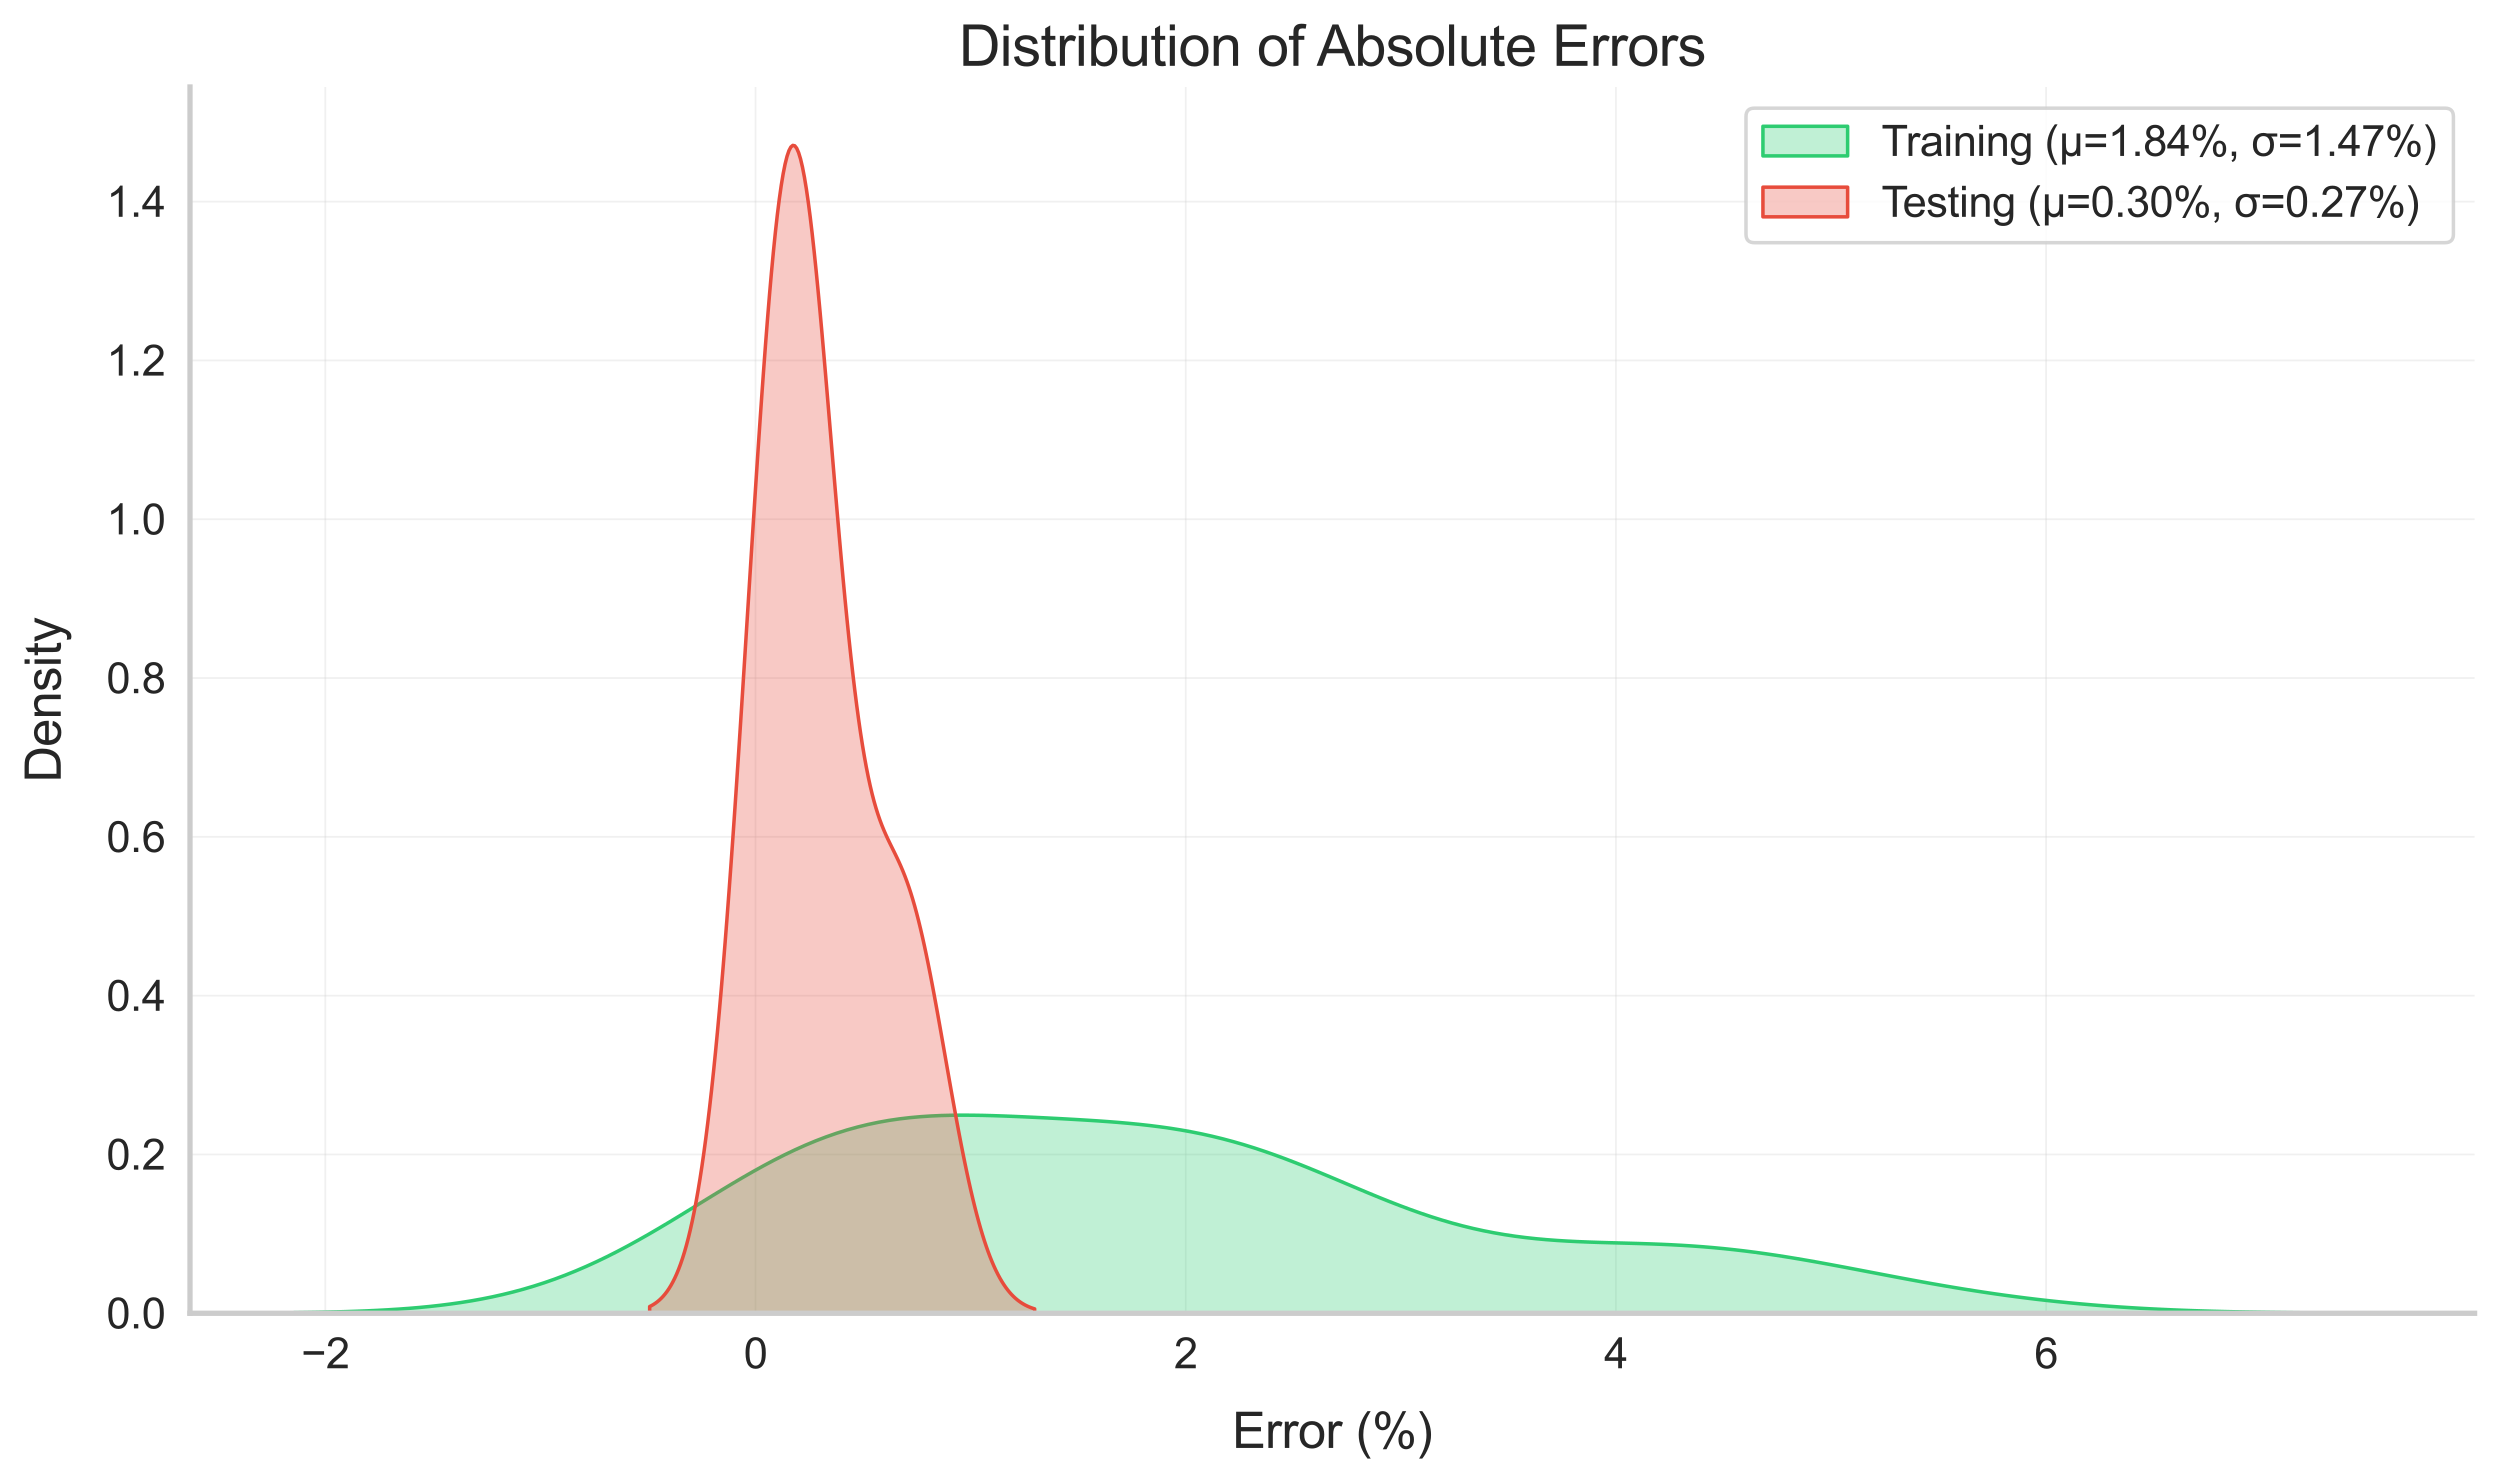 <?xml version="1.0" encoding="utf-8" standalone="no"?>
<!DOCTYPE svg PUBLIC "-//W3C//DTD SVG 1.1//EN"
  "http://www.w3.org/Graphics/SVG/1.1/DTD/svg11.dtd">
<svg xmlns:xlink="http://www.w3.org/1999/xlink" width="708.48pt" height="420.48pt" viewBox="0 0 708.48 420.48" xmlns="http://www.w3.org/2000/svg" version="1.1">
 <defs>
  <style type="text/css">*{stroke-linejoin: round; stroke-linecap: butt}</style>
 </defs>
 <g id="figure_1">
  <g id="patch_1">
   <path d="M 0 420.48 
L 708.48 420.48 
L 708.48 -0 
L 0 -0 
z
" style="fill: #ffffff"/>
  </g>
  <g id="axes_1">
   <g id="patch_2">
    <path d="M 53.847 372.168 
L 701.28 372.168 
L 701.28 24.652 
L 53.847 24.652 
z
" style="fill: #ffffff"/>
   </g>
   <g id="matplotlib.axis_1">
    <g id="xtick_1">
     <g id="line2d_1">
      <path d="M 92.189 372.168 
L 92.189 24.652 
" clip-path="url(#pd97a14c904)" style="fill: none; stroke: #cccccc; stroke-opacity: 0.3; stroke-width: 0.5; stroke-linecap: round"/>
     </g>
     <g id="text_1">
      <!-- −2 -->
      <g style="fill: #262626" transform="translate(85.348 387.757) scale(0.12 -0.12)">
       <defs>
        <path id="ArialMT-2212" d="M 3381 1997 
L 356 1997 
L 356 2522 
L 3381 2522 
L 3381 1997 
z
" transform="scale(0.016)"/>
        <path id="ArialMT-32" d="M 3222 541 
L 3222 0 
L 194 0 
Q 188 203 259 391 
Q 375 700 629 1000 
Q 884 1300 1366 1694 
Q 2113 2306 2375 2664 
Q 2638 3022 2638 3341 
Q 2638 3675 2398 3904 
Q 2159 4134 1775 4134 
Q 1369 4134 1125 3890 
Q 881 3647 878 3216 
L 300 3275 
Q 359 3922 746 4261 
Q 1134 4600 1788 4600 
Q 2447 4600 2831 4234 
Q 3216 3869 3216 3328 
Q 3216 3053 3103 2787 
Q 2991 2522 2730 2228 
Q 2469 1934 1863 1422 
Q 1356 997 1212 845 
Q 1069 694 975 541 
L 3222 541 
z
" transform="scale(0.016)"/>
       </defs>
       <use xlink:href="#ArialMT-2212"/>
       <use xlink:href="#ArialMT-32" x="58.398"/>
      </g>
     </g>
    </g>
    <g id="xtick_2">
     <g id="line2d_2">
      <path d="M 214.106 372.168 
L 214.106 24.652 
" clip-path="url(#pd97a14c904)" style="fill: none; stroke: #cccccc; stroke-opacity: 0.3; stroke-width: 0.5; stroke-linecap: round"/>
     </g>
     <g id="text_2">
      <!-- 0 -->
      <g style="fill: #262626" transform="translate(210.77 387.757) scale(0.12 -0.12)">
       <defs>
        <path id="ArialMT-30" d="M 266 2259 
Q 266 3072 433 3567 
Q 600 4063 929 4331 
Q 1259 4600 1759 4600 
Q 2128 4600 2406 4451 
Q 2684 4303 2865 4023 
Q 3047 3744 3150 3342 
Q 3253 2941 3253 2259 
Q 3253 1453 3087 958 
Q 2922 463 2592 192 
Q 2263 -78 1759 -78 
Q 1097 -78 719 397 
Q 266 969 266 2259 
z
M 844 2259 
Q 844 1131 1108 757 
Q 1372 384 1759 384 
Q 2147 384 2411 759 
Q 2675 1134 2675 2259 
Q 2675 3391 2411 3762 
Q 2147 4134 1753 4134 
Q 1366 4134 1134 3806 
Q 844 3388 844 2259 
z
" transform="scale(0.016)"/>
       </defs>
       <use xlink:href="#ArialMT-30"/>
      </g>
     </g>
    </g>
    <g id="xtick_3">
     <g id="line2d_3">
      <path d="M 336.024 372.168 
L 336.024 24.652 
" clip-path="url(#pd97a14c904)" style="fill: none; stroke: #cccccc; stroke-opacity: 0.3; stroke-width: 0.5; stroke-linecap: round"/>
     </g>
     <g id="text_3">
      <!-- 2 -->
      <g style="fill: #262626" transform="translate(332.687 387.757) scale(0.12 -0.12)">
       <use xlink:href="#ArialMT-32"/>
      </g>
     </g>
    </g>
    <g id="xtick_4">
     <g id="line2d_4">
      <path d="M 457.941 372.168 
L 457.941 24.652 
" clip-path="url(#pd97a14c904)" style="fill: none; stroke: #cccccc; stroke-opacity: 0.3; stroke-width: 0.5; stroke-linecap: round"/>
     </g>
     <g id="text_4">
      <!-- 4 -->
      <g style="fill: #262626" transform="translate(454.605 387.757) scale(0.12 -0.12)">
       <defs>
        <path id="ArialMT-34" d="M 2069 0 
L 2069 1097 
L 81 1097 
L 81 1613 
L 2172 4581 
L 2631 4581 
L 2631 1613 
L 3250 1613 
L 3250 1097 
L 2631 1097 
L 2631 0 
L 2069 0 
z
M 2069 1613 
L 2069 3678 
L 634 1613 
L 2069 1613 
z
" transform="scale(0.016)"/>
       </defs>
       <use xlink:href="#ArialMT-34"/>
      </g>
     </g>
    </g>
    <g id="xtick_5">
     <g id="line2d_5">
      <path d="M 579.859 372.168 
L 579.859 24.652 
" clip-path="url(#pd97a14c904)" style="fill: none; stroke: #cccccc; stroke-opacity: 0.3; stroke-width: 0.5; stroke-linecap: round"/>
     </g>
     <g id="text_5">
      <!-- 6 -->
      <g style="fill: #262626" transform="translate(576.522 387.757) scale(0.12 -0.12)">
       <defs>
        <path id="ArialMT-36" d="M 3184 3459 
L 2625 3416 
Q 2550 3747 2413 3897 
Q 2184 4138 1850 4138 
Q 1581 4138 1378 3988 
Q 1113 3794 959 3422 
Q 806 3050 800 2363 
Q 1003 2672 1297 2822 
Q 1591 2972 1913 2972 
Q 2475 2972 2870 2558 
Q 3266 2144 3266 1488 
Q 3266 1056 3080 686 
Q 2894 316 2569 119 
Q 2244 -78 1831 -78 
Q 1128 -78 684 439 
Q 241 956 241 2144 
Q 241 3472 731 4075 
Q 1159 4600 1884 4600 
Q 2425 4600 2770 4297 
Q 3116 3994 3184 3459 
z
M 888 1484 
Q 888 1194 1011 928 
Q 1134 663 1356 523 
Q 1578 384 1822 384 
Q 2178 384 2434 671 
Q 2691 959 2691 1453 
Q 2691 1928 2437 2201 
Q 2184 2475 1800 2475 
Q 1419 2475 1153 2201 
Q 888 1928 888 1484 
z
" transform="scale(0.016)"/>
       </defs>
       <use xlink:href="#ArialMT-36"/>
      </g>
     </g>
    </g>
    <g id="text_6">
     <!-- Error (%) -->
     <g style="fill: #262626" transform="translate(349.179 410.333) scale(0.14 -0.14)">
      <defs>
       <path id="ArialMT-45" d="M 506 0 
L 506 4581 
L 3819 4581 
L 3819 4041 
L 1113 4041 
L 1113 2638 
L 3647 2638 
L 3647 2100 
L 1113 2100 
L 1113 541 
L 3925 541 
L 3925 0 
L 506 0 
z
" transform="scale(0.016)"/>
       <path id="ArialMT-72" d="M 416 0 
L 416 3319 
L 922 3319 
L 922 2816 
Q 1116 3169 1280 3281 
Q 1444 3394 1641 3394 
Q 1925 3394 2219 3213 
L 2025 2691 
Q 1819 2813 1613 2813 
Q 1428 2813 1281 2702 
Q 1134 2591 1072 2394 
Q 978 2094 978 1738 
L 978 0 
L 416 0 
z
" transform="scale(0.016)"/>
       <path id="ArialMT-6f" d="M 213 1659 
Q 213 2581 725 3025 
Q 1153 3394 1769 3394 
Q 2453 3394 2887 2945 
Q 3322 2497 3322 1706 
Q 3322 1066 3130 698 
Q 2938 331 2570 128 
Q 2203 -75 1769 -75 
Q 1072 -75 642 372 
Q 213 819 213 1659 
z
M 791 1659 
Q 791 1022 1069 705 
Q 1347 388 1769 388 
Q 2188 388 2466 706 
Q 2744 1025 2744 1678 
Q 2744 2294 2464 2611 
Q 2184 2928 1769 2928 
Q 1347 2928 1069 2612 
Q 791 2297 791 1659 
z
" transform="scale(0.016)"/>
       <path id="ArialMT-20" transform="scale(0.016)"/>
       <path id="ArialMT-28" d="M 1497 -1347 
Q 1031 -759 709 28 
Q 388 816 388 1659 
Q 388 2403 628 3084 
Q 909 3875 1497 4659 
L 1900 4659 
Q 1522 4009 1400 3731 
Q 1209 3300 1100 2831 
Q 966 2247 966 1656 
Q 966 153 1900 -1347 
L 1497 -1347 
z
" transform="scale(0.016)"/>
       <path id="ArialMT-25" d="M 372 3481 
Q 372 3972 619 4315 
Q 866 4659 1334 4659 
Q 1766 4659 2048 4351 
Q 2331 4044 2331 3447 
Q 2331 2866 2045 2552 
Q 1759 2238 1341 2238 
Q 925 2238 648 2547 
Q 372 2856 372 3481 
z
M 1350 4272 
Q 1141 4272 1002 4090 
Q 863 3909 863 3425 
Q 863 2984 1003 2804 
Q 1144 2625 1350 2625 
Q 1563 2625 1702 2806 
Q 1841 2988 1841 3469 
Q 1841 3913 1700 4092 
Q 1559 4272 1350 4272 
z
M 1353 -169 
L 3859 4659 
L 4316 4659 
L 1819 -169 
L 1353 -169 
z
M 3334 1075 
Q 3334 1569 3581 1911 
Q 3828 2253 4300 2253 
Q 4731 2253 5014 1945 
Q 5297 1638 5297 1041 
Q 5297 459 5011 145 
Q 4725 -169 4303 -169 
Q 3888 -169 3611 142 
Q 3334 453 3334 1075 
z
M 4316 1866 
Q 4103 1866 3964 1684 
Q 3825 1503 3825 1019 
Q 3825 581 3965 400 
Q 4106 219 4313 219 
Q 4528 219 4667 400 
Q 4806 581 4806 1063 
Q 4806 1506 4665 1686 
Q 4525 1866 4316 1866 
z
" transform="scale(0.016)"/>
       <path id="ArialMT-29" d="M 791 -1347 
L 388 -1347 
Q 1322 153 1322 1656 
Q 1322 2244 1188 2822 
Q 1081 3291 891 3722 
Q 769 4003 388 4659 
L 791 4659 
Q 1378 3875 1659 3084 
Q 1900 2403 1900 1659 
Q 1900 816 1576 28 
Q 1253 -759 791 -1347 
z
" transform="scale(0.016)"/>
      </defs>
      <use xlink:href="#ArialMT-45"/>
      <use xlink:href="#ArialMT-72" x="66.699"/>
      <use xlink:href="#ArialMT-72" x="100"/>
      <use xlink:href="#ArialMT-6f" x="133.301"/>
      <use xlink:href="#ArialMT-72" x="188.916"/>
      <use xlink:href="#ArialMT-20" x="222.217"/>
      <use xlink:href="#ArialMT-28" x="250"/>
      <use xlink:href="#ArialMT-25" x="283.301"/>
      <use xlink:href="#ArialMT-29" x="372.217"/>
     </g>
    </g>
   </g>
   <g id="matplotlib.axis_2">
    <g id="ytick_1">
     <g id="line2d_6">
      <path d="M 53.847 372.168 
L 701.28 372.168 
" clip-path="url(#pd97a14c904)" style="fill: none; stroke: #cccccc; stroke-opacity: 0.3; stroke-width: 0.5; stroke-linecap: round"/>
     </g>
     <g id="text_7">
      <!-- 0.0 -->
      <g style="fill: #262626" transform="translate(30.168 376.462) scale(0.12 -0.12)">
       <defs>
        <path id="ArialMT-2e" d="M 581 0 
L 581 641 
L 1222 641 
L 1222 0 
L 581 0 
z
" transform="scale(0.016)"/>
       </defs>
       <use xlink:href="#ArialMT-30"/>
       <use xlink:href="#ArialMT-2e" x="55.615"/>
       <use xlink:href="#ArialMT-30" x="83.398"/>
      </g>
     </g>
    </g>
    <g id="ytick_2">
     <g id="line2d_7">
      <path d="M 53.847 327.164 
L 701.28 327.164 
" clip-path="url(#pd97a14c904)" style="fill: none; stroke: #cccccc; stroke-opacity: 0.3; stroke-width: 0.5; stroke-linecap: round"/>
     </g>
     <g id="text_8">
      <!-- 0.2 -->
      <g style="fill: #262626" transform="translate(30.168 331.459) scale(0.12 -0.12)">
       <use xlink:href="#ArialMT-30"/>
       <use xlink:href="#ArialMT-2e" x="55.615"/>
       <use xlink:href="#ArialMT-32" x="83.398"/>
      </g>
     </g>
    </g>
    <g id="ytick_3">
     <g id="line2d_8">
      <path d="M 53.847 282.16 
L 701.28 282.16 
" clip-path="url(#pd97a14c904)" style="fill: none; stroke: #cccccc; stroke-opacity: 0.3; stroke-width: 0.5; stroke-linecap: round"/>
     </g>
     <g id="text_9">
      <!-- 0.4 -->
      <g style="fill: #262626" transform="translate(30.168 286.455) scale(0.12 -0.12)">
       <use xlink:href="#ArialMT-30"/>
       <use xlink:href="#ArialMT-2e" x="55.615"/>
       <use xlink:href="#ArialMT-34" x="83.398"/>
      </g>
     </g>
    </g>
    <g id="ytick_4">
     <g id="line2d_9">
      <path d="M 53.847 237.156 
L 701.28 237.156 
" clip-path="url(#pd97a14c904)" style="fill: none; stroke: #cccccc; stroke-opacity: 0.3; stroke-width: 0.5; stroke-linecap: round"/>
     </g>
     <g id="text_10">
      <!-- 0.6 -->
      <g style="fill: #262626" transform="translate(30.168 241.451) scale(0.12 -0.12)">
       <use xlink:href="#ArialMT-30"/>
       <use xlink:href="#ArialMT-2e" x="55.615"/>
       <use xlink:href="#ArialMT-36" x="83.398"/>
      </g>
     </g>
    </g>
    <g id="ytick_5">
     <g id="line2d_10">
      <path d="M 53.847 192.153 
L 701.28 192.153 
" clip-path="url(#pd97a14c904)" style="fill: none; stroke: #cccccc; stroke-opacity: 0.3; stroke-width: 0.5; stroke-linecap: round"/>
     </g>
     <g id="text_11">
      <!-- 0.8 -->
      <g style="fill: #262626" transform="translate(30.168 196.447) scale(0.12 -0.12)">
       <defs>
        <path id="ArialMT-38" d="M 1131 2484 
Q 781 2613 612 2850 
Q 444 3088 444 3419 
Q 444 3919 803 4259 
Q 1163 4600 1759 4600 
Q 2359 4600 2725 4251 
Q 3091 3903 3091 3403 
Q 3091 3084 2923 2848 
Q 2756 2613 2416 2484 
Q 2838 2347 3058 2040 
Q 3278 1734 3278 1309 
Q 3278 722 2862 322 
Q 2447 -78 1769 -78 
Q 1091 -78 675 323 
Q 259 725 259 1325 
Q 259 1772 486 2073 
Q 713 2375 1131 2484 
z
M 1019 3438 
Q 1019 3113 1228 2906 
Q 1438 2700 1772 2700 
Q 2097 2700 2305 2904 
Q 2513 3109 2513 3406 
Q 2513 3716 2298 3927 
Q 2084 4138 1766 4138 
Q 1444 4138 1231 3931 
Q 1019 3725 1019 3438 
z
M 838 1322 
Q 838 1081 952 856 
Q 1066 631 1291 507 
Q 1516 384 1775 384 
Q 2178 384 2440 643 
Q 2703 903 2703 1303 
Q 2703 1709 2433 1975 
Q 2163 2241 1756 2241 
Q 1359 2241 1098 1978 
Q 838 1716 838 1322 
z
" transform="scale(0.016)"/>
       </defs>
       <use xlink:href="#ArialMT-30"/>
       <use xlink:href="#ArialMT-2e" x="55.615"/>
       <use xlink:href="#ArialMT-38" x="83.398"/>
      </g>
     </g>
    </g>
    <g id="ytick_6">
     <g id="line2d_11">
      <path d="M 53.847 147.149 
L 701.28 147.149 
" clip-path="url(#pd97a14c904)" style="fill: none; stroke: #cccccc; stroke-opacity: 0.3; stroke-width: 0.5; stroke-linecap: round"/>
     </g>
     <g id="text_12">
      <!-- 1.0 -->
      <g style="fill: #262626" transform="translate(30.168 151.444) scale(0.12 -0.12)">
       <defs>
        <path id="ArialMT-31" d="M 2384 0 
L 1822 0 
L 1822 3584 
Q 1619 3391 1289 3197 
Q 959 3003 697 2906 
L 697 3450 
Q 1169 3672 1522 3987 
Q 1875 4303 2022 4600 
L 2384 4600 
L 2384 0 
z
" transform="scale(0.016)"/>
       </defs>
       <use xlink:href="#ArialMT-31"/>
       <use xlink:href="#ArialMT-2e" x="55.615"/>
       <use xlink:href="#ArialMT-30" x="83.398"/>
      </g>
     </g>
    </g>
    <g id="ytick_7">
     <g id="line2d_12">
      <path d="M 53.847 102.145 
L 701.28 102.145 
" clip-path="url(#pd97a14c904)" style="fill: none; stroke: #cccccc; stroke-opacity: 0.3; stroke-width: 0.5; stroke-linecap: round"/>
     </g>
     <g id="text_13">
      <!-- 1.2 -->
      <g style="fill: #262626" transform="translate(30.168 106.44) scale(0.12 -0.12)">
       <use xlink:href="#ArialMT-31"/>
       <use xlink:href="#ArialMT-2e" x="55.615"/>
       <use xlink:href="#ArialMT-32" x="83.398"/>
      </g>
     </g>
    </g>
    <g id="ytick_8">
     <g id="line2d_13">
      <path d="M 53.847 57.142 
L 701.28 57.142 
" clip-path="url(#pd97a14c904)" style="fill: none; stroke: #cccccc; stroke-opacity: 0.3; stroke-width: 0.5; stroke-linecap: round"/>
     </g>
     <g id="text_14">
      <!-- 1.4 -->
      <g style="fill: #262626" transform="translate(30.168 61.436) scale(0.12 -0.12)">
       <use xlink:href="#ArialMT-31"/>
       <use xlink:href="#ArialMT-2e" x="55.615"/>
       <use xlink:href="#ArialMT-34" x="83.398"/>
      </g>
     </g>
    </g>
    <g id="text_15">
     <!-- Density -->
     <g style="fill: #262626" transform="translate(17.221 221.751) rotate(-90) scale(0.14 -0.14)">
      <defs>
       <path id="ArialMT-44" d="M 494 0 
L 494 4581 
L 2072 4581 
Q 2606 4581 2888 4516 
Q 3281 4425 3559 4188 
Q 3922 3881 4101 3404 
Q 4281 2928 4281 2316 
Q 4281 1794 4159 1391 
Q 4038 988 3847 723 
Q 3656 459 3429 307 
Q 3203 156 2883 78 
Q 2563 0 2147 0 
L 494 0 
z
M 1100 541 
L 2078 541 
Q 2531 541 2789 625 
Q 3047 709 3200 863 
Q 3416 1078 3536 1442 
Q 3656 1806 3656 2325 
Q 3656 3044 3420 3430 
Q 3184 3816 2847 3947 
Q 2603 4041 2063 4041 
L 1100 4041 
L 1100 541 
z
" transform="scale(0.016)"/>
       <path id="ArialMT-65" d="M 2694 1069 
L 3275 997 
Q 3138 488 2766 206 
Q 2394 -75 1816 -75 
Q 1088 -75 661 373 
Q 234 822 234 1631 
Q 234 2469 665 2931 
Q 1097 3394 1784 3394 
Q 2450 3394 2872 2941 
Q 3294 2488 3294 1666 
Q 3294 1616 3291 1516 
L 816 1516 
Q 847 969 1125 678 
Q 1403 388 1819 388 
Q 2128 388 2347 550 
Q 2566 713 2694 1069 
z
M 847 1978 
L 2700 1978 
Q 2663 2397 2488 2606 
Q 2219 2931 1791 2931 
Q 1403 2931 1139 2672 
Q 875 2413 847 1978 
z
" transform="scale(0.016)"/>
       <path id="ArialMT-6e" d="M 422 0 
L 422 3319 
L 928 3319 
L 928 2847 
Q 1294 3394 1984 3394 
Q 2284 3394 2536 3286 
Q 2788 3178 2913 3003 
Q 3038 2828 3088 2588 
Q 3119 2431 3119 2041 
L 3119 0 
L 2556 0 
L 2556 2019 
Q 2556 2363 2490 2533 
Q 2425 2703 2258 2804 
Q 2091 2906 1866 2906 
Q 1506 2906 1245 2678 
Q 984 2450 984 1813 
L 984 0 
L 422 0 
z
" transform="scale(0.016)"/>
       <path id="ArialMT-73" d="M 197 991 
L 753 1078 
Q 800 744 1014 566 
Q 1228 388 1613 388 
Q 2000 388 2187 545 
Q 2375 703 2375 916 
Q 2375 1106 2209 1216 
Q 2094 1291 1634 1406 
Q 1016 1563 777 1677 
Q 538 1791 414 1992 
Q 291 2194 291 2438 
Q 291 2659 392 2848 
Q 494 3038 669 3163 
Q 800 3259 1026 3326 
Q 1253 3394 1513 3394 
Q 1903 3394 2198 3281 
Q 2494 3169 2634 2976 
Q 2775 2784 2828 2463 
L 2278 2388 
Q 2241 2644 2061 2787 
Q 1881 2931 1553 2931 
Q 1166 2931 1000 2803 
Q 834 2675 834 2503 
Q 834 2394 903 2306 
Q 972 2216 1119 2156 
Q 1203 2125 1616 2013 
Q 2213 1853 2448 1751 
Q 2684 1650 2818 1456 
Q 2953 1263 2953 975 
Q 2953 694 2789 445 
Q 2625 197 2315 61 
Q 2006 -75 1616 -75 
Q 969 -75 630 194 
Q 291 463 197 991 
z
" transform="scale(0.016)"/>
       <path id="ArialMT-69" d="M 425 3934 
L 425 4581 
L 988 4581 
L 988 3934 
L 425 3934 
z
M 425 0 
L 425 3319 
L 988 3319 
L 988 0 
L 425 0 
z
" transform="scale(0.016)"/>
       <path id="ArialMT-74" d="M 1650 503 
L 1731 6 
Q 1494 -44 1306 -44 
Q 1000 -44 831 53 
Q 663 150 594 308 
Q 525 466 525 972 
L 525 2881 
L 113 2881 
L 113 3319 
L 525 3319 
L 525 4141 
L 1084 4478 
L 1084 3319 
L 1650 3319 
L 1650 2881 
L 1084 2881 
L 1084 941 
Q 1084 700 1114 631 
Q 1144 563 1211 522 
Q 1278 481 1403 481 
Q 1497 481 1650 503 
z
" transform="scale(0.016)"/>
       <path id="ArialMT-79" d="M 397 -1278 
L 334 -750 
Q 519 -800 656 -800 
Q 844 -800 956 -737 
Q 1069 -675 1141 -563 
Q 1194 -478 1313 -144 
Q 1328 -97 1363 -6 
L 103 3319 
L 709 3319 
L 1400 1397 
Q 1534 1031 1641 628 
Q 1738 1016 1872 1384 
L 2581 3319 
L 3144 3319 
L 1881 -56 
Q 1678 -603 1566 -809 
Q 1416 -1088 1222 -1217 
Q 1028 -1347 759 -1347 
Q 597 -1347 397 -1278 
z
" transform="scale(0.016)"/>
      </defs>
      <use xlink:href="#ArialMT-44"/>
      <use xlink:href="#ArialMT-65" x="72.217"/>
      <use xlink:href="#ArialMT-6e" x="127.832"/>
      <use xlink:href="#ArialMT-73" x="183.447"/>
      <use xlink:href="#ArialMT-69" x="233.447"/>
      <use xlink:href="#ArialMT-74" x="255.664"/>
      <use xlink:href="#ArialMT-79" x="283.447"/>
     </g>
    </g>
   </g>
   <g id="PolyCollection_1">
    <defs>
     <path id="mceb948c4c1" d="M 83.276 -48.481 
L 83.276 -48.312 
L 86.234 -48.312 
L 89.192 -48.312 
L 92.149 -48.312 
L 95.107 -48.312 
L 98.065 -48.312 
L 101.022 -48.312 
L 103.98 -48.312 
L 106.938 -48.312 
L 109.895 -48.312 
L 112.853 -48.312 
L 115.811 -48.312 
L 118.768 -48.312 
L 121.726 -48.312 
L 124.684 -48.312 
L 127.641 -48.312 
L 130.599 -48.312 
L 133.557 -48.312 
L 136.514 -48.312 
L 139.472 -48.312 
L 142.43 -48.312 
L 145.387 -48.312 
L 148.345 -48.312 
L 151.303 -48.312 
L 154.26 -48.312 
L 157.218 -48.312 
L 160.175 -48.312 
L 163.133 -48.312 
L 166.091 -48.312 
L 169.048 -48.312 
L 172.006 -48.312 
L 174.964 -48.312 
L 177.921 -48.312 
L 180.879 -48.312 
L 183.837 -48.312 
L 186.794 -48.312 
L 189.752 -48.312 
L 192.71 -48.312 
L 195.667 -48.312 
L 198.625 -48.312 
L 201.583 -48.312 
L 204.54 -48.312 
L 207.498 -48.312 
L 210.456 -48.312 
L 213.413 -48.312 
L 216.371 -48.312 
L 219.329 -48.312 
L 222.286 -48.312 
L 225.244 -48.312 
L 228.202 -48.312 
L 231.159 -48.312 
L 234.117 -48.312 
L 237.075 -48.312 
L 240.032 -48.312 
L 242.99 -48.312 
L 245.948 -48.312 
L 248.905 -48.312 
L 251.863 -48.312 
L 254.821 -48.312 
L 257.778 -48.312 
L 260.736 -48.312 
L 263.694 -48.312 
L 266.651 -48.312 
L 269.609 -48.312 
L 272.567 -48.312 
L 275.524 -48.312 
L 278.482 -48.312 
L 281.44 -48.312 
L 284.397 -48.312 
L 287.355 -48.312 
L 290.313 -48.312 
L 293.27 -48.312 
L 296.228 -48.312 
L 299.186 -48.312 
L 302.143 -48.312 
L 305.101 -48.312 
L 308.059 -48.312 
L 311.016 -48.312 
L 313.974 -48.312 
L 316.932 -48.312 
L 319.889 -48.312 
L 322.847 -48.312 
L 325.805 -48.312 
L 328.762 -48.312 
L 331.72 -48.312 
L 334.678 -48.312 
L 337.635 -48.312 
L 340.593 -48.312 
L 343.551 -48.312 
L 346.508 -48.312 
L 349.466 -48.312 
L 352.424 -48.312 
L 355.381 -48.312 
L 358.339 -48.312 
L 361.297 -48.312 
L 364.254 -48.312 
L 367.212 -48.312 
L 370.17 -48.312 
L 373.127 -48.312 
L 376.085 -48.312 
L 379.043 -48.312 
L 382 -48.312 
L 384.958 -48.312 
L 387.916 -48.312 
L 390.873 -48.312 
L 393.831 -48.312 
L 396.789 -48.312 
L 399.746 -48.312 
L 402.704 -48.312 
L 405.662 -48.312 
L 408.619 -48.312 
L 411.577 -48.312 
L 414.535 -48.312 
L 417.492 -48.312 
L 420.45 -48.312 
L 423.408 -48.312 
L 426.365 -48.312 
L 429.323 -48.312 
L 432.281 -48.312 
L 435.238 -48.312 
L 438.196 -48.312 
L 441.154 -48.312 
L 444.111 -48.312 
L 447.069 -48.312 
L 450.027 -48.312 
L 452.984 -48.312 
L 455.942 -48.312 
L 458.899 -48.312 
L 461.857 -48.312 
L 464.815 -48.312 
L 467.772 -48.312 
L 470.73 -48.312 
L 473.688 -48.312 
L 476.645 -48.312 
L 479.603 -48.312 
L 482.561 -48.312 
L 485.518 -48.312 
L 488.476 -48.312 
L 491.434 -48.312 
L 494.391 -48.312 
L 497.349 -48.312 
L 500.307 -48.312 
L 503.264 -48.312 
L 506.222 -48.312 
L 509.18 -48.312 
L 512.137 -48.312 
L 515.095 -48.312 
L 518.053 -48.312 
L 521.01 -48.312 
L 523.968 -48.312 
L 526.926 -48.312 
L 529.883 -48.312 
L 532.841 -48.312 
L 535.799 -48.312 
L 538.756 -48.312 
L 541.714 -48.312 
L 544.672 -48.312 
L 547.629 -48.312 
L 550.587 -48.312 
L 553.545 -48.312 
L 556.502 -48.312 
L 559.46 -48.312 
L 562.418 -48.312 
L 565.375 -48.312 
L 568.333 -48.312 
L 571.291 -48.312 
L 574.248 -48.312 
L 577.206 -48.312 
L 580.164 -48.312 
L 583.121 -48.312 
L 586.079 -48.312 
L 589.037 -48.312 
L 591.994 -48.312 
L 594.952 -48.312 
L 597.91 -48.312 
L 600.867 -48.312 
L 603.825 -48.312 
L 606.783 -48.312 
L 609.74 -48.312 
L 612.698 -48.312 
L 615.656 -48.312 
L 618.613 -48.312 
L 621.571 -48.312 
L 624.529 -48.312 
L 627.486 -48.312 
L 630.444 -48.312 
L 633.402 -48.312 
L 636.359 -48.312 
L 639.317 -48.312 
L 642.275 -48.312 
L 645.232 -48.312 
L 648.19 -48.312 
L 651.148 -48.312 
L 654.105 -48.312 
L 657.063 -48.312 
L 660.021 -48.312 
L 662.978 -48.312 
L 665.936 -48.312 
L 668.894 -48.312 
L 671.851 -48.312 
L 671.851 -48.353 
L 671.851 -48.353 
L 668.894 -48.362 
L 665.936 -48.373 
L 662.978 -48.386 
L 660.021 -48.402 
L 657.063 -48.42 
L 654.105 -48.442 
L 651.148 -48.467 
L 648.19 -48.497 
L 645.232 -48.531 
L 642.275 -48.57 
L 639.317 -48.616 
L 636.359 -48.668 
L 633.402 -48.727 
L 630.444 -48.795 
L 627.486 -48.871 
L 624.529 -48.957 
L 621.571 -49.053 
L 618.613 -49.16 
L 615.656 -49.28 
L 612.698 -49.412 
L 609.74 -49.558 
L 606.783 -49.718 
L 603.825 -49.894 
L 600.867 -50.086 
L 597.91 -50.294 
L 594.952 -50.519 
L 591.994 -50.763 
L 589.037 -51.024 
L 586.079 -51.305 
L 583.121 -51.605 
L 580.164 -51.924 
L 577.206 -52.262 
L 574.248 -52.621 
L 571.291 -52.999 
L 568.333 -53.396 
L 565.375 -53.813 
L 562.418 -54.248 
L 559.46 -54.702 
L 556.502 -55.173 
L 553.545 -55.661 
L 550.587 -56.165 
L 547.629 -56.682 
L 544.672 -57.213 
L 541.714 -57.755 
L 538.756 -58.306 
L 535.799 -58.865 
L 532.841 -59.429 
L 529.883 -59.996 
L 526.926 -60.563 
L 523.968 -61.127 
L 521.01 -61.685 
L 518.053 -62.235 
L 515.095 -62.774 
L 512.137 -63.298 
L 509.18 -63.804 
L 506.222 -64.289 
L 503.264 -64.751 
L 500.307 -65.187 
L 497.349 -65.594 
L 494.391 -65.972 
L 491.434 -66.318 
L 488.476 -66.631 
L 485.518 -66.912 
L 482.561 -67.16 
L 479.603 -67.376 
L 476.645 -67.563 
L 473.688 -67.722 
L 470.73 -67.856 
L 467.772 -67.969 
L 464.815 -68.066 
L 461.857 -68.151 
L 458.899 -68.231 
L 455.942 -68.311 
L 452.984 -68.398 
L 450.027 -68.498 
L 447.069 -68.619 
L 444.111 -68.767 
L 441.154 -68.95 
L 438.196 -69.173 
L 435.238 -69.444 
L 432.281 -69.768 
L 429.323 -70.15 
L 426.365 -70.595 
L 423.408 -71.107 
L 420.45 -71.687 
L 417.492 -72.338 
L 414.535 -73.061 
L 411.577 -73.854 
L 408.619 -74.717 
L 405.662 -75.647 
L 402.704 -76.639 
L 399.746 -77.689 
L 396.789 -78.791 
L 393.831 -79.939 
L 390.873 -81.124 
L 387.916 -82.34 
L 384.958 -83.577 
L 382 -84.826 
L 379.043 -86.078 
L 376.085 -87.324 
L 373.127 -88.556 
L 370.17 -89.764 
L 367.212 -90.939 
L 364.254 -92.076 
L 361.297 -93.165 
L 358.339 -94.203 
L 355.381 -95.183 
L 352.424 -96.102 
L 349.466 -96.956 
L 346.508 -97.745 
L 343.551 -98.468 
L 340.593 -99.125 
L 337.635 -99.718 
L 334.678 -100.25 
L 331.72 -100.725 
L 328.762 -101.145 
L 325.805 -101.517 
L 322.847 -101.846 
L 319.889 -102.137 
L 316.932 -102.395 
L 313.974 -102.626 
L 311.016 -102.835 
L 308.059 -103.027 
L 305.101 -103.205 
L 302.143 -103.373 
L 299.186 -103.533 
L 296.228 -103.685 
L 293.27 -103.831 
L 290.313 -103.97 
L 287.355 -104.098 
L 284.397 -104.214 
L 281.44 -104.312 
L 278.482 -104.389 
L 275.524 -104.437 
L 272.567 -104.451 
L 269.609 -104.422 
L 266.651 -104.345 
L 263.694 -104.21 
L 260.736 -104.011 
L 257.778 -103.74 
L 254.821 -103.39 
L 251.863 -102.954 
L 248.905 -102.426 
L 245.948 -101.803 
L 242.99 -101.08 
L 240.032 -100.255 
L 237.075 -99.326 
L 234.117 -98.294 
L 231.159 -97.16 
L 228.202 -95.927 
L 225.244 -94.599 
L 222.286 -93.182 
L 219.329 -91.682 
L 216.371 -90.106 
L 213.413 -88.465 
L 210.456 -86.767 
L 207.498 -85.022 
L 204.54 -83.242 
L 201.583 -81.437 
L 198.625 -79.619 
L 195.667 -77.798 
L 192.71 -75.986 
L 189.752 -74.193 
L 186.794 -72.43 
L 183.837 -70.704 
L 180.879 -69.026 
L 177.921 -67.402 
L 174.964 -65.839 
L 172.006 -64.343 
L 169.048 -62.919 
L 166.091 -61.571 
L 163.133 -60.3 
L 160.175 -59.108 
L 157.218 -57.997 
L 154.26 -56.965 
L 151.303 -56.013 
L 148.345 -55.138 
L 145.387 -54.339 
L 142.43 -53.611 
L 139.472 -52.952 
L 136.514 -52.359 
L 133.557 -51.827 
L 130.599 -51.352 
L 127.641 -50.931 
L 124.684 -50.559 
L 121.726 -50.231 
L 118.768 -49.945 
L 115.811 -49.695 
L 112.853 -49.479 
L 109.895 -49.293 
L 106.938 -49.132 
L 103.98 -48.995 
L 101.022 -48.879 
L 98.065 -48.78 
L 95.107 -48.697 
L 92.149 -48.628 
L 89.192 -48.569 
L 86.234 -48.521 
L 83.276 -48.481 
z
" style="stroke: #2ecc71"/>
    </defs>
    <g clip-path="url(#pd97a14c904)">
     <use xlink:href="#mceb948c4c1" x="0" y="420.48" style="fill: #2ecc71; fill-opacity: 0.3; stroke: #2ecc71"/>
    </g>
   </g>
   <g id="PolyCollection_2">
    <defs>
     <path id="md447a4d60e" d="M 184.108 -50.208 
L 184.108 -48.312 
L 184.656 -48.312 
L 185.204 -48.312 
L 185.752 -48.312 
L 186.301 -48.312 
L 186.849 -48.312 
L 187.397 -48.312 
L 187.945 -48.312 
L 188.494 -48.312 
L 189.042 -48.312 
L 189.59 -48.312 
L 190.138 -48.312 
L 190.687 -48.312 
L 191.235 -48.312 
L 191.783 -48.312 
L 192.331 -48.312 
L 192.88 -48.312 
L 193.428 -48.312 
L 193.976 -48.312 
L 194.524 -48.312 
L 195.073 -48.312 
L 195.621 -48.312 
L 196.169 -48.312 
L 196.717 -48.312 
L 197.266 -48.312 
L 197.814 -48.312 
L 198.362 -48.312 
L 198.911 -48.312 
L 199.459 -48.312 
L 200.007 -48.312 
L 200.555 -48.312 
L 201.104 -48.312 
L 201.652 -48.312 
L 202.2 -48.312 
L 202.748 -48.312 
L 203.297 -48.312 
L 203.845 -48.312 
L 204.393 -48.312 
L 204.941 -48.312 
L 205.49 -48.312 
L 206.038 -48.312 
L 206.586 -48.312 
L 207.134 -48.312 
L 207.683 -48.312 
L 208.231 -48.312 
L 208.779 -48.312 
L 209.327 -48.312 
L 209.876 -48.312 
L 210.424 -48.312 
L 210.972 -48.312 
L 211.52 -48.312 
L 212.069 -48.312 
L 212.617 -48.312 
L 213.165 -48.312 
L 213.713 -48.312 
L 214.262 -48.312 
L 214.81 -48.312 
L 215.358 -48.312 
L 215.906 -48.312 
L 216.455 -48.312 
L 217.003 -48.312 
L 217.551 -48.312 
L 218.099 -48.312 
L 218.648 -48.312 
L 219.196 -48.312 
L 219.744 -48.312 
L 220.292 -48.312 
L 220.841 -48.312 
L 221.389 -48.312 
L 221.937 -48.312 
L 222.485 -48.312 
L 223.034 -48.312 
L 223.582 -48.312 
L 224.13 -48.312 
L 224.679 -48.312 
L 225.227 -48.312 
L 225.775 -48.312 
L 226.323 -48.312 
L 226.872 -48.312 
L 227.42 -48.312 
L 227.968 -48.312 
L 228.516 -48.312 
L 229.065 -48.312 
L 229.613 -48.312 
L 230.161 -48.312 
L 230.709 -48.312 
L 231.258 -48.312 
L 231.806 -48.312 
L 232.354 -48.312 
L 232.902 -48.312 
L 233.451 -48.312 
L 233.999 -48.312 
L 234.547 -48.312 
L 235.095 -48.312 
L 235.644 -48.312 
L 236.192 -48.312 
L 236.74 -48.312 
L 237.288 -48.312 
L 237.837 -48.312 
L 238.385 -48.312 
L 238.933 -48.312 
L 239.481 -48.312 
L 240.03 -48.312 
L 240.578 -48.312 
L 241.126 -48.312 
L 241.674 -48.312 
L 242.223 -48.312 
L 242.771 -48.312 
L 243.319 -48.312 
L 243.867 -48.312 
L 244.416 -48.312 
L 244.964 -48.312 
L 245.512 -48.312 
L 246.06 -48.312 
L 246.609 -48.312 
L 247.157 -48.312 
L 247.705 -48.312 
L 248.253 -48.312 
L 248.802 -48.312 
L 249.35 -48.312 
L 249.898 -48.312 
L 250.447 -48.312 
L 250.995 -48.312 
L 251.543 -48.312 
L 252.091 -48.312 
L 252.64 -48.312 
L 253.188 -48.312 
L 253.736 -48.312 
L 254.284 -48.312 
L 254.833 -48.312 
L 255.381 -48.312 
L 255.929 -48.312 
L 256.477 -48.312 
L 257.026 -48.312 
L 257.574 -48.312 
L 258.122 -48.312 
L 258.67 -48.312 
L 259.219 -48.312 
L 259.767 -48.312 
L 260.315 -48.312 
L 260.863 -48.312 
L 261.412 -48.312 
L 261.96 -48.312 
L 262.508 -48.312 
L 263.056 -48.312 
L 263.605 -48.312 
L 264.153 -48.312 
L 264.701 -48.312 
L 265.249 -48.312 
L 265.798 -48.312 
L 266.346 -48.312 
L 266.894 -48.312 
L 267.442 -48.312 
L 267.991 -48.312 
L 268.539 -48.312 
L 269.087 -48.312 
L 269.635 -48.312 
L 270.184 -48.312 
L 270.732 -48.312 
L 271.28 -48.312 
L 271.828 -48.312 
L 272.377 -48.312 
L 272.925 -48.312 
L 273.473 -48.312 
L 274.021 -48.312 
L 274.57 -48.312 
L 275.118 -48.312 
L 275.666 -48.312 
L 276.215 -48.312 
L 276.763 -48.312 
L 277.311 -48.312 
L 277.859 -48.312 
L 278.408 -48.312 
L 278.956 -48.312 
L 279.504 -48.312 
L 280.052 -48.312 
L 280.601 -48.312 
L 281.149 -48.312 
L 281.697 -48.312 
L 282.245 -48.312 
L 282.794 -48.312 
L 283.342 -48.312 
L 283.89 -48.312 
L 284.438 -48.312 
L 284.987 -48.312 
L 285.535 -48.312 
L 286.083 -48.312 
L 286.631 -48.312 
L 287.18 -48.312 
L 287.728 -48.312 
L 288.276 -48.312 
L 288.824 -48.312 
L 289.373 -48.312 
L 289.921 -48.312 
L 290.469 -48.312 
L 291.017 -48.312 
L 291.566 -48.312 
L 292.114 -48.312 
L 292.662 -48.312 
L 293.21 -48.312 
L 293.21 -49.551 
L 293.21 -49.551 
L 292.662 -49.727 
L 292.114 -49.925 
L 291.566 -50.147 
L 291.017 -50.395 
L 290.469 -50.672 
L 289.921 -50.981 
L 289.373 -51.325 
L 288.824 -51.706 
L 288.276 -52.127 
L 287.728 -52.592 
L 287.18 -53.104 
L 286.631 -53.667 
L 286.083 -54.284 
L 285.535 -54.959 
L 284.987 -55.696 
L 284.438 -56.498 
L 283.89 -57.369 
L 283.342 -58.312 
L 282.794 -59.333 
L 282.245 -60.433 
L 281.697 -61.616 
L 281.149 -62.886 
L 280.601 -64.246 
L 280.052 -65.697 
L 279.504 -67.244 
L 278.956 -68.887 
L 278.408 -70.629 
L 277.859 -72.471 
L 277.311 -74.412 
L 276.763 -76.454 
L 276.215 -78.596 
L 275.666 -80.837 
L 275.118 -83.176 
L 274.57 -85.609 
L 274.021 -88.133 
L 273.473 -90.746 
L 272.925 -93.441 
L 272.377 -96.215 
L 271.828 -99.06 
L 271.28 -101.971 
L 270.732 -104.939 
L 270.184 -107.957 
L 269.635 -111.015 
L 269.087 -114.105 
L 268.539 -117.218 
L 267.991 -120.341 
L 267.442 -123.467 
L 266.894 -126.582 
L 266.346 -129.678 
L 265.798 -132.743 
L 265.249 -135.766 
L 264.701 -138.737 
L 264.153 -141.645 
L 263.605 -144.482 
L 263.056 -147.238 
L 262.508 -149.905 
L 261.96 -152.475 
L 261.412 -154.943 
L 260.863 -157.303 
L 260.315 -159.551 
L 259.767 -161.684 
L 259.219 -163.701 
L 258.67 -165.603 
L 258.122 -167.391 
L 257.574 -169.068 
L 257.026 -170.64 
L 256.477 -172.114 
L 255.929 -173.498 
L 255.381 -174.802 
L 254.833 -176.038 
L 254.284 -177.218 
L 253.736 -178.358 
L 253.188 -179.473 
L 252.64 -180.58 
L 252.091 -181.697 
L 251.543 -182.843 
L 250.995 -184.039 
L 250.447 -185.303 
L 249.898 -186.657 
L 249.35 -188.12 
L 248.802 -189.713 
L 248.253 -191.456 
L 247.705 -193.367 
L 247.157 -195.466 
L 246.609 -197.769 
L 246.06 -200.292 
L 245.512 -203.048 
L 244.964 -206.051 
L 244.416 -209.309 
L 243.867 -212.832 
L 243.319 -216.623 
L 242.771 -220.687 
L 242.223 -225.023 
L 241.674 -229.628 
L 241.126 -234.496 
L 240.578 -239.619 
L 240.03 -244.986 
L 239.481 -250.581 
L 238.933 -256.386 
L 238.385 -262.382 
L 237.837 -268.544 
L 237.288 -274.848 
L 236.74 -281.264 
L 236.192 -287.761 
L 235.644 -294.307 
L 235.095 -300.867 
L 234.547 -307.406 
L 233.999 -313.884 
L 233.451 -320.265 
L 232.902 -326.509 
L 232.354 -332.577 
L 231.806 -338.429 
L 231.258 -344.027 
L 230.709 -349.333 
L 230.161 -354.31 
L 229.613 -358.923 
L 229.065 -363.137 
L 228.516 -366.921 
L 227.968 -370.246 
L 227.42 -373.086 
L 226.872 -375.416 
L 226.323 -377.216 
L 225.775 -378.468 
L 225.227 -379.16 
L 224.679 -379.279 
L 224.13 -378.82 
L 223.582 -377.78 
L 223.034 -376.159 
L 222.485 -373.962 
L 221.937 -371.196 
L 221.389 -367.873 
L 220.841 -364.008 
L 220.292 -359.617 
L 219.744 -354.724 
L 219.196 -349.35 
L 218.648 -343.524 
L 218.099 -337.272 
L 217.551 -330.626 
L 217.003 -323.618 
L 216.455 -316.282 
L 215.906 -308.653 
L 215.358 -300.767 
L 214.81 -292.66 
L 214.262 -284.368 
L 213.713 -275.928 
L 213.165 -267.376 
L 212.617 -258.747 
L 212.069 -250.077 
L 211.52 -241.398 
L 210.972 -232.744 
L 210.424 -224.144 
L 209.876 -215.627 
L 209.327 -207.222 
L 208.779 -198.953 
L 208.231 -190.843 
L 207.683 -182.914 
L 207.134 -175.186 
L 206.586 -167.674 
L 206.038 -160.394 
L 205.49 -153.358 
L 204.941 -146.577 
L 204.393 -140.059 
L 203.845 -133.811 
L 203.297 -127.836 
L 202.748 -122.139 
L 202.2 -116.72 
L 201.652 -111.578 
L 201.104 -106.711 
L 200.555 -102.116 
L 200.007 -97.788 
L 199.459 -93.722 
L 198.911 -89.911 
L 198.362 -86.347 
L 197.814 -83.022 
L 197.266 -79.928 
L 196.717 -77.054 
L 196.169 -74.392 
L 195.621 -71.932 
L 195.073 -69.663 
L 194.524 -67.575 
L 193.976 -65.658 
L 193.428 -63.902 
L 192.88 -62.297 
L 192.331 -60.833 
L 191.783 -59.502 
L 191.235 -58.292 
L 190.687 -57.197 
L 190.138 -56.206 
L 189.59 -55.313 
L 189.042 -54.509 
L 188.494 -53.787 
L 187.945 -53.139 
L 187.397 -52.56 
L 186.849 -52.044 
L 186.301 -51.584 
L 185.752 -51.175 
L 185.204 -50.812 
L 184.656 -50.492 
L 184.108 -50.208 
z
" style="stroke: #e74c3c"/>
    </defs>
    <g clip-path="url(#pd97a14c904)">
     <use xlink:href="#md447a4d60e" x="0" y="420.48" style="fill: #e74c3c; fill-opacity: 0.3; stroke: #e74c3c"/>
    </g>
   </g>
   <g id="patch_3">
    <path d="M 53.847 372.168 
L 53.847 24.652 
" style="fill: none; stroke: #cccccc; stroke-width: 1.5; stroke-linejoin: miter; stroke-linecap: square"/>
   </g>
   <g id="patch_4">
    <path d="M 53.847 372.168 
L 701.28 372.168 
" style="fill: none; stroke: #cccccc; stroke-width: 1.5; stroke-linejoin: miter; stroke-linecap: square"/>
   </g>
   <g id="text_16">
    <!-- Distribution of Absolute Errors -->
    <g style="fill: #262626" transform="translate(271.744 18.652) scale(0.16 -0.16)">
     <defs>
      <path id="ArialMT-62" d="M 941 0 
L 419 0 
L 419 4581 
L 981 4581 
L 981 2947 
Q 1338 3394 1891 3394 
Q 2197 3394 2470 3270 
Q 2744 3147 2920 2923 
Q 3097 2700 3197 2384 
Q 3297 2069 3297 1709 
Q 3297 856 2875 390 
Q 2453 -75 1863 -75 
Q 1275 -75 941 416 
L 941 0 
z
M 934 1684 
Q 934 1088 1097 822 
Q 1363 388 1816 388 
Q 2184 388 2453 708 
Q 2722 1028 2722 1663 
Q 2722 2313 2464 2622 
Q 2206 2931 1841 2931 
Q 1472 2931 1203 2611 
Q 934 2291 934 1684 
z
" transform="scale(0.016)"/>
      <path id="ArialMT-75" d="M 2597 0 
L 2597 488 
Q 2209 -75 1544 -75 
Q 1250 -75 995 37 
Q 741 150 617 320 
Q 494 491 444 738 
Q 409 903 409 1263 
L 409 3319 
L 972 3319 
L 972 1478 
Q 972 1038 1006 884 
Q 1059 663 1231 536 
Q 1403 409 1656 409 
Q 1909 409 2131 539 
Q 2353 669 2445 892 
Q 2538 1116 2538 1541 
L 2538 3319 
L 3100 3319 
L 3100 0 
L 2597 0 
z
" transform="scale(0.016)"/>
      <path id="ArialMT-66" d="M 556 0 
L 556 2881 
L 59 2881 
L 59 3319 
L 556 3319 
L 556 3672 
Q 556 4006 616 4169 
Q 697 4388 901 4523 
Q 1106 4659 1475 4659 
Q 1713 4659 2000 4603 
L 1916 4113 
Q 1741 4144 1584 4144 
Q 1328 4144 1222 4034 
Q 1116 3925 1116 3625 
L 1116 3319 
L 1763 3319 
L 1763 2881 
L 1116 2881 
L 1116 0 
L 556 0 
z
" transform="scale(0.016)"/>
      <path id="ArialMT-41" d="M -9 0 
L 1750 4581 
L 2403 4581 
L 4278 0 
L 3588 0 
L 3053 1388 
L 1138 1388 
L 634 0 
L -9 0 
z
M 1313 1881 
L 2866 1881 
L 2388 3150 
Q 2169 3728 2063 4100 
Q 1975 3659 1816 3225 
L 1313 1881 
z
" transform="scale(0.016)"/>
      <path id="ArialMT-6c" d="M 409 0 
L 409 4581 
L 972 4581 
L 972 0 
L 409 0 
z
" transform="scale(0.016)"/>
     </defs>
     <use xlink:href="#ArialMT-44"/>
     <use xlink:href="#ArialMT-69" x="72.217"/>
     <use xlink:href="#ArialMT-73" x="94.434"/>
     <use xlink:href="#ArialMT-74" x="144.434"/>
     <use xlink:href="#ArialMT-72" x="172.217"/>
     <use xlink:href="#ArialMT-69" x="205.518"/>
     <use xlink:href="#ArialMT-62" x="227.734"/>
     <use xlink:href="#ArialMT-75" x="283.35"/>
     <use xlink:href="#ArialMT-74" x="338.965"/>
     <use xlink:href="#ArialMT-69" x="366.748"/>
     <use xlink:href="#ArialMT-6f" x="388.965"/>
     <use xlink:href="#ArialMT-6e" x="444.58"/>
     <use xlink:href="#ArialMT-20" x="500.195"/>
     <use xlink:href="#ArialMT-6f" x="527.979"/>
     <use xlink:href="#ArialMT-66" x="583.594"/>
     <use xlink:href="#ArialMT-20" x="611.377"/>
     <use xlink:href="#ArialMT-41" x="633.66"/>
     <use xlink:href="#ArialMT-62" x="700.359"/>
     <use xlink:href="#ArialMT-73" x="755.975"/>
     <use xlink:href="#ArialMT-6f" x="805.975"/>
     <use xlink:href="#ArialMT-6c" x="861.59"/>
     <use xlink:href="#ArialMT-75" x="883.807"/>
     <use xlink:href="#ArialMT-74" x="939.422"/>
     <use xlink:href="#ArialMT-65" x="967.205"/>
     <use xlink:href="#ArialMT-20" x="1022.82"/>
     <use xlink:href="#ArialMT-45" x="1050.604"/>
     <use xlink:href="#ArialMT-72" x="1117.303"/>
     <use xlink:href="#ArialMT-72" x="1150.604"/>
     <use xlink:href="#ArialMT-6f" x="1183.904"/>
     <use xlink:href="#ArialMT-72" x="1239.52"/>
     <use xlink:href="#ArialMT-73" x="1272.82"/>
    </g>
   </g>
   <g id="legend_1">
    <g id="patch_5">
     <path d="M 497.201 68.775 
L 692.88 68.775 
Q 695.28 68.775 695.28 66.375 
L 695.28 33.053 
Q 695.28 30.652 692.88 30.652 
L 497.201 30.652 
Q 494.801 30.652 494.801 33.053 
L 494.801 66.375 
Q 494.801 68.775 497.201 68.775 
z
" style="fill: #ffffff; opacity: 0.8; stroke: #cccccc; stroke-linejoin: miter"/>
    </g>
    <g id="patch_6">
     <path d="M 499.601 44.188 
L 523.601 44.188 
L 523.601 35.788 
L 499.601 35.788 
z
" style="fill: #2ecc71; fill-opacity: 0.3; stroke: #2ecc71; stroke-linejoin: miter"/>
    </g>
    <g id="text_17">
     <!-- Training (μ=1.84%, σ=1.47%) -->
     <g style="fill: #262626" transform="translate(533.201 44.188) scale(0.12 -0.12)">
      <defs>
       <path id="ArialMT-54" d="M 1659 0 
L 1659 4041 
L 150 4041 
L 150 4581 
L 3781 4581 
L 3781 4041 
L 2266 4041 
L 2266 0 
L 1659 0 
z
" transform="scale(0.016)"/>
       <path id="ArialMT-61" d="M 2588 409 
Q 2275 144 1986 34 
Q 1697 -75 1366 -75 
Q 819 -75 525 192 
Q 231 459 231 875 
Q 231 1119 342 1320 
Q 453 1522 633 1644 
Q 813 1766 1038 1828 
Q 1203 1872 1538 1913 
Q 2219 1994 2541 2106 
Q 2544 2222 2544 2253 
Q 2544 2597 2384 2738 
Q 2169 2928 1744 2928 
Q 1347 2928 1158 2789 
Q 969 2650 878 2297 
L 328 2372 
Q 403 2725 575 2942 
Q 747 3159 1072 3276 
Q 1397 3394 1825 3394 
Q 2250 3394 2515 3294 
Q 2781 3194 2906 3042 
Q 3031 2891 3081 2659 
Q 3109 2516 3109 2141 
L 3109 1391 
Q 3109 606 3145 398 
Q 3181 191 3288 0 
L 2700 0 
Q 2613 175 2588 409 
z
M 2541 1666 
Q 2234 1541 1622 1453 
Q 1275 1403 1131 1340 
Q 988 1278 909 1158 
Q 831 1038 831 891 
Q 831 666 1001 516 
Q 1172 366 1500 366 
Q 1825 366 2078 508 
Q 2331 650 2450 897 
Q 2541 1088 2541 1459 
L 2541 1666 
z
" transform="scale(0.016)"/>
       <path id="ArialMT-67" d="M 319 -275 
L 866 -356 
Q 900 -609 1056 -725 
Q 1266 -881 1628 -881 
Q 2019 -881 2231 -725 
Q 2444 -569 2519 -288 
Q 2563 -116 2559 434 
Q 2191 0 1641 0 
Q 956 0 581 494 
Q 206 988 206 1678 
Q 206 2153 378 2554 
Q 550 2956 876 3175 
Q 1203 3394 1644 3394 
Q 2231 3394 2613 2919 
L 2613 3319 
L 3131 3319 
L 3131 450 
Q 3131 -325 2973 -648 
Q 2816 -972 2473 -1159 
Q 2131 -1347 1631 -1347 
Q 1038 -1347 672 -1080 
Q 306 -813 319 -275 
z
M 784 1719 
Q 784 1066 1043 766 
Q 1303 466 1694 466 
Q 2081 466 2343 764 
Q 2606 1063 2606 1700 
Q 2606 2309 2336 2618 
Q 2066 2928 1684 2928 
Q 1309 2928 1046 2623 
Q 784 2319 784 1719 
z
" transform="scale(0.016)"/>
       <path id="ArialMT-3bc" d="M 3181 3319 
L 3181 0 
L 2678 0 
L 2678 394 
Q 2516 144 2356 50 
Q 2138 -78 1847 -78 
Q 1588 -78 1388 25 
Q 1238 103 1056 334 
L 1056 -1272 
L 500 -1272 
L 500 3319 
L 1056 3319 
L 1056 1913 
Q 1056 1147 1137 920 
Q 1219 694 1401 562 
Q 1584 431 1822 431 
Q 2072 431 2269 568 
Q 2466 706 2547 923 
Q 2628 1141 2628 1903 
L 2628 3319 
L 3181 3319 
z
" transform="scale(0.016)"/>
       <path id="ArialMT-3d" d="M 3381 2694 
L 356 2694 
L 356 3219 
L 3381 3219 
L 3381 2694 
z
M 3381 1303 
L 356 1303 
L 356 1828 
L 3381 1828 
L 3381 1303 
z
" transform="scale(0.016)"/>
       <path id="ArialMT-2c" d="M 569 0 
L 569 641 
L 1209 641 
L 1209 0 
Q 1209 -353 1084 -570 
Q 959 -788 688 -906 
L 531 -666 
Q 709 -588 793 -436 
Q 878 -284 888 0 
L 569 0 
z
" transform="scale(0.016)"/>
       <path id="ArialMT-3c3" d="M 3809 3319 
L 3809 2863 
L 2906 2863 
Q 3322 2475 3322 1656 
Q 3322 766 2867 345 
Q 2413 -75 1763 -75 
Q 1088 -75 650 362 
Q 213 800 213 1659 
Q 213 2544 667 2969 
Q 1122 3394 1763 3394 
Q 1997 3394 2294 3319 
L 3809 3319 
z
M 1753 2928 
Q 1344 2928 1067 2609 
Q 791 2291 791 1656 
Q 791 1025 1061 706 
Q 1331 388 1763 388 
Q 2216 388 2483 720 
Q 2750 1053 2750 1659 
Q 2750 2213 2504 2570 
Q 2259 2928 1753 2928 
z
" transform="scale(0.016)"/>
       <path id="ArialMT-37" d="M 303 3981 
L 303 4522 
L 3269 4522 
L 3269 4084 
Q 2831 3619 2401 2847 
Q 1972 2075 1738 1259 
Q 1569 684 1522 0 
L 944 0 
Q 953 541 1156 1306 
Q 1359 2072 1739 2783 
Q 2119 3494 2547 3981 
L 303 3981 
z
" transform="scale(0.016)"/>
      </defs>
      <use xlink:href="#ArialMT-54"/>
      <use xlink:href="#ArialMT-72" x="57.334"/>
      <use xlink:href="#ArialMT-61" x="90.635"/>
      <use xlink:href="#ArialMT-69" x="146.25"/>
      <use xlink:href="#ArialMT-6e" x="168.467"/>
      <use xlink:href="#ArialMT-69" x="224.082"/>
      <use xlink:href="#ArialMT-6e" x="246.299"/>
      <use xlink:href="#ArialMT-67" x="301.914"/>
      <use xlink:href="#ArialMT-20" x="357.529"/>
      <use xlink:href="#ArialMT-28" x="385.312"/>
      <use xlink:href="#ArialMT-3bc" x="418.613"/>
      <use xlink:href="#ArialMT-3d" x="476.23"/>
      <use xlink:href="#ArialMT-31" x="534.629"/>
      <use xlink:href="#ArialMT-2e" x="590.244"/>
      <use xlink:href="#ArialMT-38" x="618.027"/>
      <use xlink:href="#ArialMT-34" x="673.643"/>
      <use xlink:href="#ArialMT-25" x="729.258"/>
      <use xlink:href="#ArialMT-2c" x="818.174"/>
      <use xlink:href="#ArialMT-20" x="845.957"/>
      <use xlink:href="#ArialMT-3c3" x="873.74"/>
      <use xlink:href="#ArialMT-3d" x="935.459"/>
      <use xlink:href="#ArialMT-31" x="993.857"/>
      <use xlink:href="#ArialMT-2e" x="1049.473"/>
      <use xlink:href="#ArialMT-34" x="1077.256"/>
      <use xlink:href="#ArialMT-37" x="1132.871"/>
      <use xlink:href="#ArialMT-25" x="1188.486"/>
      <use xlink:href="#ArialMT-29" x="1277.402"/>
     </g>
    </g>
    <g id="patch_7">
     <path d="M 499.601 61.449 
L 523.601 61.449 
L 523.601 53.049 
L 499.601 53.049 
z
" style="fill: #e74c3c; fill-opacity: 0.3; stroke: #e74c3c; stroke-linejoin: miter"/>
    </g>
    <g id="text_18">
     <!-- Testing (μ=0.30%, σ=0.27%) -->
     <g style="fill: #262626" transform="translate(533.201 61.449) scale(0.12 -0.12)">
      <defs>
       <path id="ArialMT-33" d="M 269 1209 
L 831 1284 
Q 928 806 1161 595 
Q 1394 384 1728 384 
Q 2125 384 2398 659 
Q 2672 934 2672 1341 
Q 2672 1728 2419 1979 
Q 2166 2231 1775 2231 
Q 1616 2231 1378 2169 
L 1441 2663 
Q 1497 2656 1531 2656 
Q 1891 2656 2178 2843 
Q 2466 3031 2466 3422 
Q 2466 3731 2256 3934 
Q 2047 4138 1716 4138 
Q 1388 4138 1169 3931 
Q 950 3725 888 3313 
L 325 3413 
Q 428 3978 793 4289 
Q 1159 4600 1703 4600 
Q 2078 4600 2393 4439 
Q 2709 4278 2876 4000 
Q 3044 3722 3044 3409 
Q 3044 3113 2884 2869 
Q 2725 2625 2413 2481 
Q 2819 2388 3044 2092 
Q 3269 1797 3269 1353 
Q 3269 753 2831 336 
Q 2394 -81 1725 -81 
Q 1122 -81 723 278 
Q 325 638 269 1209 
z
" transform="scale(0.016)"/>
      </defs>
      <use xlink:href="#ArialMT-54"/>
      <use xlink:href="#ArialMT-65" x="49.959"/>
      <use xlink:href="#ArialMT-73" x="105.574"/>
      <use xlink:href="#ArialMT-74" x="155.574"/>
      <use xlink:href="#ArialMT-69" x="183.357"/>
      <use xlink:href="#ArialMT-6e" x="205.574"/>
      <use xlink:href="#ArialMT-67" x="261.189"/>
      <use xlink:href="#ArialMT-20" x="316.805"/>
      <use xlink:href="#ArialMT-28" x="344.588"/>
      <use xlink:href="#ArialMT-3bc" x="377.889"/>
      <use xlink:href="#ArialMT-3d" x="435.506"/>
      <use xlink:href="#ArialMT-30" x="493.904"/>
      <use xlink:href="#ArialMT-2e" x="549.52"/>
      <use xlink:href="#ArialMT-33" x="577.303"/>
      <use xlink:href="#ArialMT-30" x="632.918"/>
      <use xlink:href="#ArialMT-25" x="688.533"/>
      <use xlink:href="#ArialMT-2c" x="777.449"/>
      <use xlink:href="#ArialMT-20" x="805.232"/>
      <use xlink:href="#ArialMT-3c3" x="833.016"/>
      <use xlink:href="#ArialMT-3d" x="894.734"/>
      <use xlink:href="#ArialMT-30" x="953.133"/>
      <use xlink:href="#ArialMT-2e" x="1008.748"/>
      <use xlink:href="#ArialMT-32" x="1036.531"/>
      <use xlink:href="#ArialMT-37" x="1092.146"/>
      <use xlink:href="#ArialMT-25" x="1147.762"/>
      <use xlink:href="#ArialMT-29" x="1236.678"/>
     </g>
    </g>
   </g>
  </g>
 </g>
 <defs>
  <clipPath id="pd97a14c904">
   <rect x="53.847" y="24.652" width="647.433" height="347.515"/>
  </clipPath>
 </defs>
</svg>
